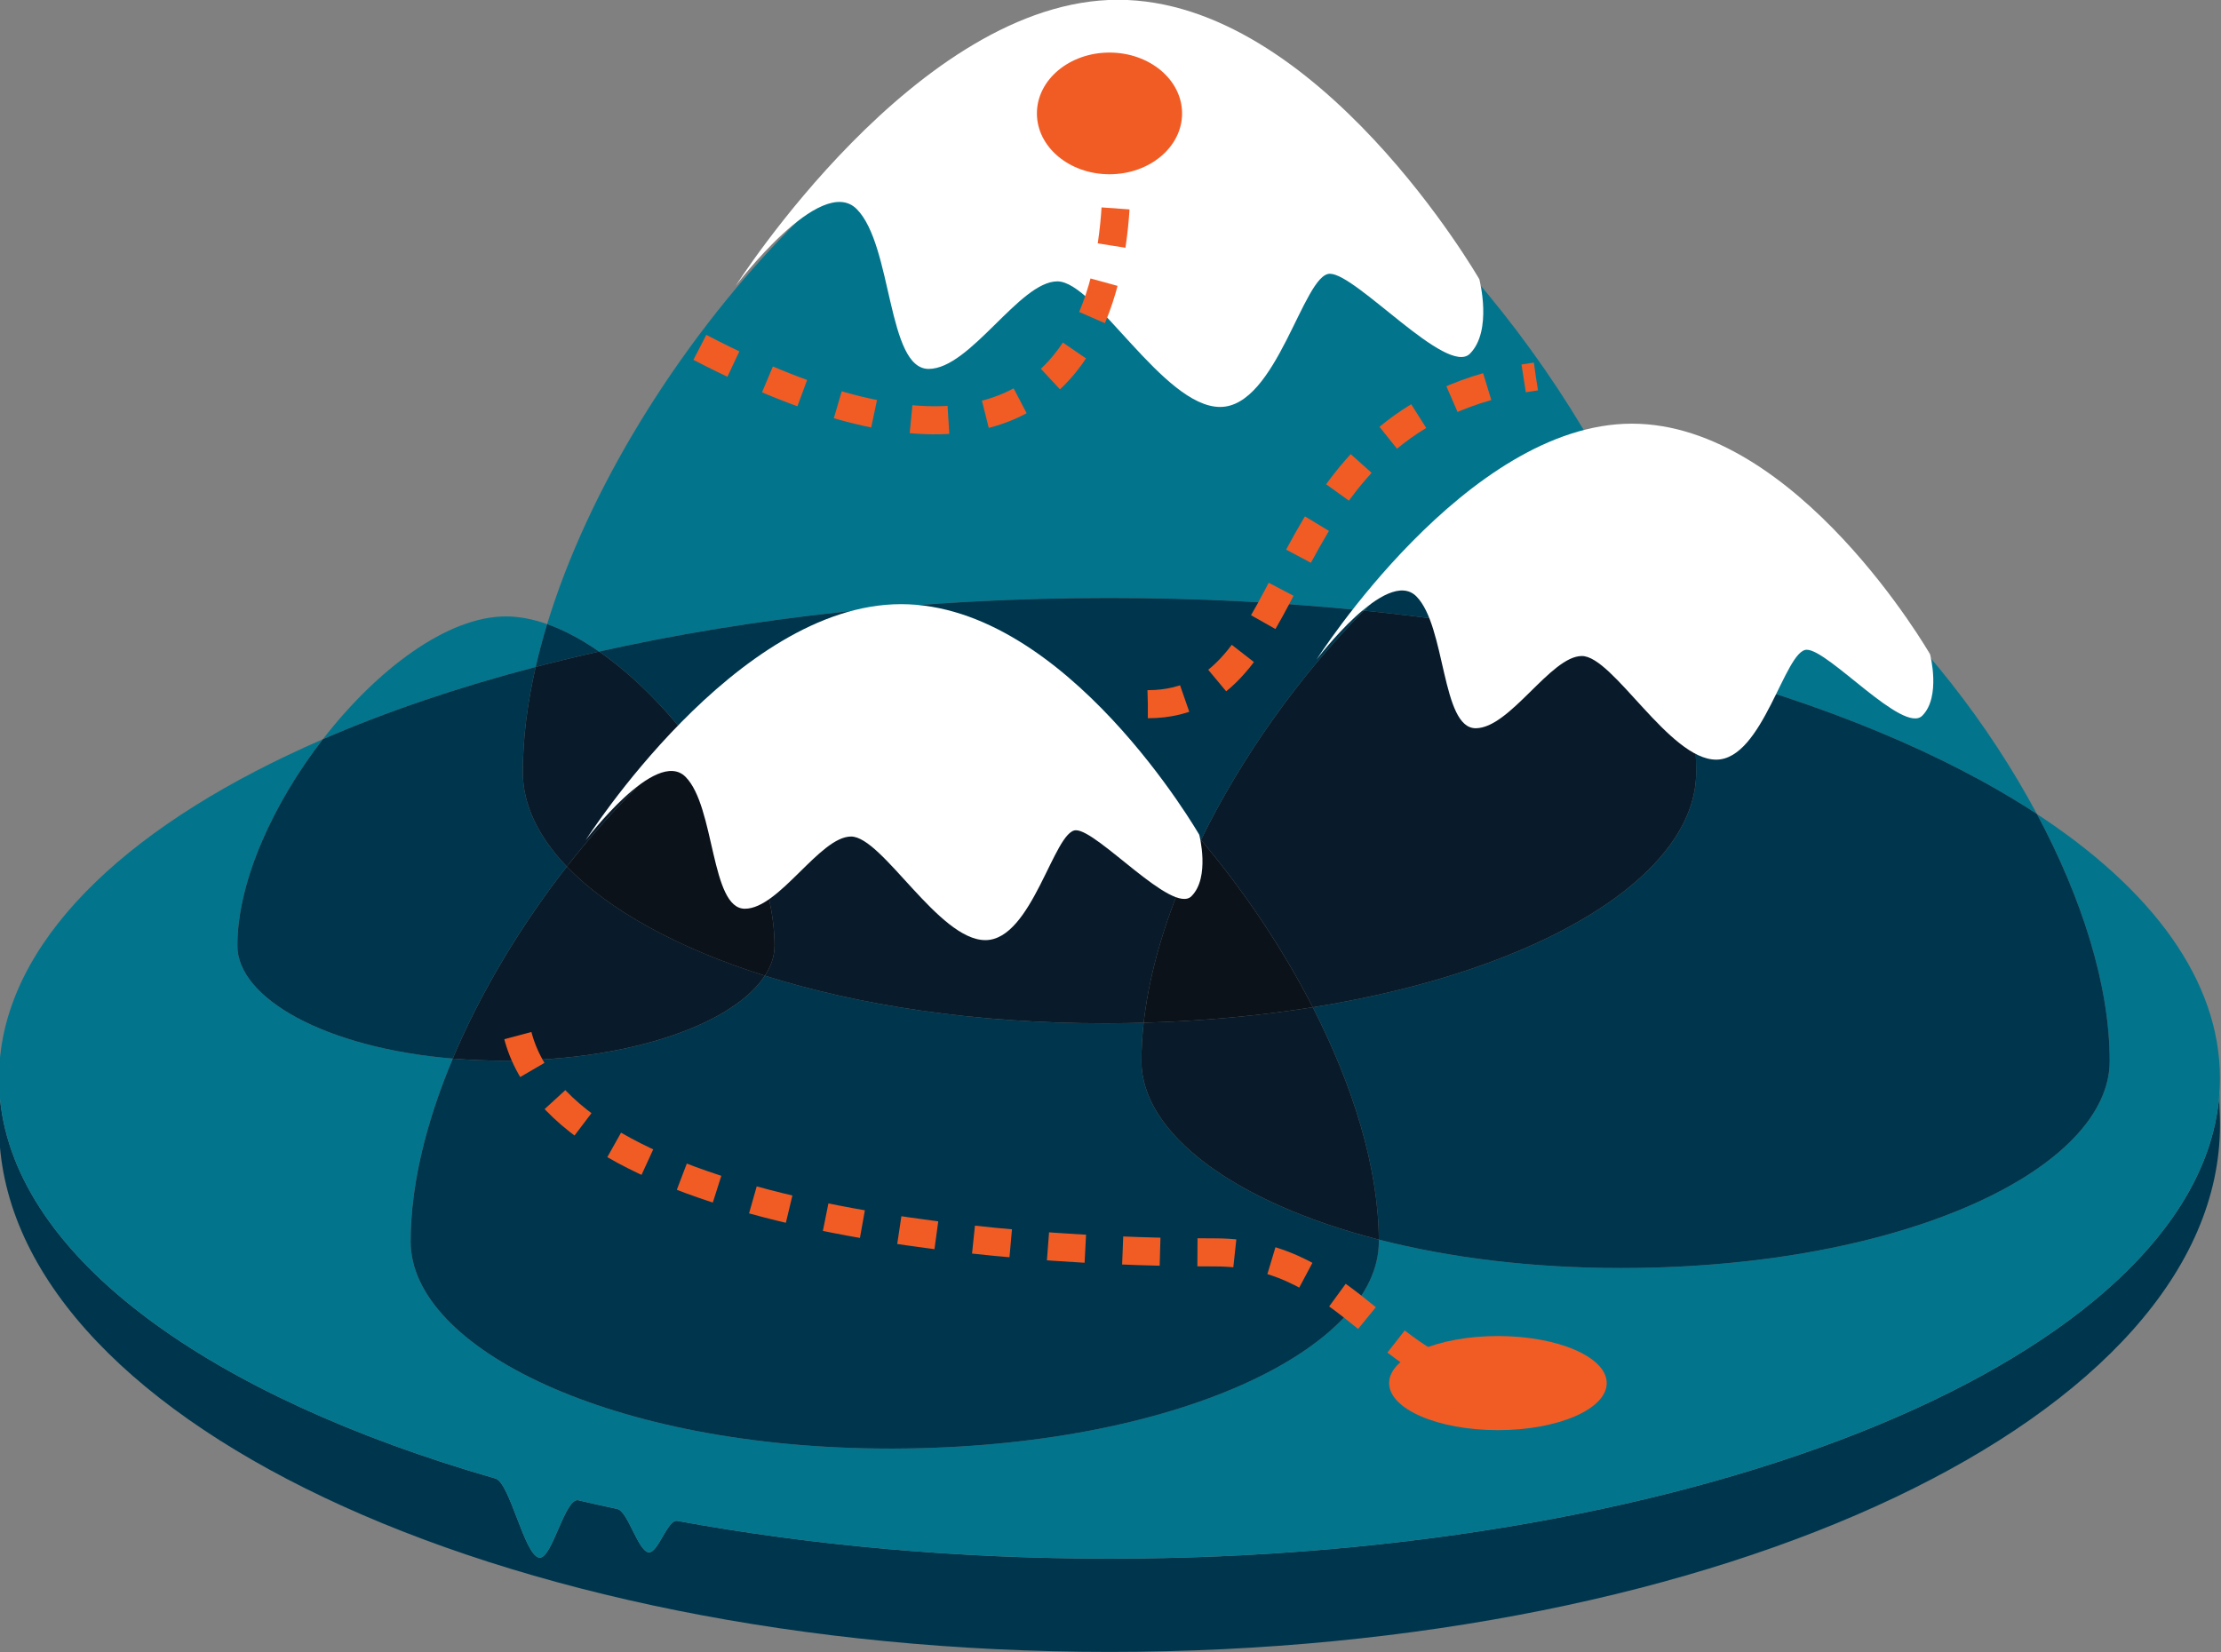 <?xml version="1.0" encoding="utf-8"?>
<!-- Generator: Adobe Illustrator 16.0.0, SVG Export Plug-In . SVG Version: 6.00 Build 0)  -->
<!DOCTYPE svg PUBLIC "-//W3C//DTD SVG 1.1//EN" "http://www.w3.org/Graphics/SVG/1.1/DTD/svg11.dtd">
<svg version="1.1" id="Layer_1" xmlns="http://www.w3.org/2000/svg" xmlns:xlink="http://www.w3.org/1999/xlink" x="0px" y="0px"
	 width="168px" height="125px" viewBox="0 0 168 125" enable-background="new 0 0 168 125" xml:space="preserve">
<rect x="0" y="0" width="168" height="125" fill="#808080" stroke="none"/>
<g>
	<path fill="#02758D" d="M167.889,82.635c-0.014,0.211-0.031,0.423-0.054,0.632c0.059,0.61,0.089,1.228,0.089,1.846l0,0
		C167.924,84.176,167.909,83.344,167.889,82.635 M-0.061,82.27c-0.009,0.717-0.016,1.646-0.016,2.843l0,0
		c0-0.619,0.03-1.235,0.089-1.848C-0.022,82.935-0.046,82.603-0.061,82.27 M0.014,79.892c0,0.004-0.001,0.012-0.003,0.024
		C0.012,79.908,0.013,79.9,0.014,79.892"/>
	<path fill="#00364D" d="M0.013,83.265c-0.059,0.612-0.089,1.229-0.089,1.848c0,22.021,37.603,39.872,84,39.872
		c46.396,0,84-17.851,84-39.872c0-0.618-0.03-1.235-0.089-1.846c-2.029,19.291-38.816,34.661-83.911,34.661
		c-11.599,0-22.648-1.016-32.696-2.857c-0.017-0.003-0.035-0.005-0.052-0.005c-0.353,0-0.704,0.597-1.048,1.192
		c-0.35,0.603-0.692,1.194-1.034,1.194c-0.019,0-0.038-0.001-0.058-0.005c-0.784-0.155-1.56-3.112-2.335-3.274
		c-0.992-0.209-1.985-0.436-2.958-0.662c-0.022-0.005-0.045-0.008-0.068-0.008c-0.483,0-0.965,1.083-1.438,2.175
		c-0.469,1.089-0.938,2.179-1.407,2.179c-0.027,0-0.054-0.003-0.081-0.011c-1.1-0.281-2.192-5.66-3.265-5.977
		C15.852,105.655,1.27,95.212,0.013,83.265"/>
	<path fill="#02758D" d="M24.421,55.931C10.14,62.132,1.003,70.552,0.014,79.892c-0.001,0.009-0.002,0.017-0.003,0.024
		c-0.058,0.553-0.087,1.109-0.087,1.668c0,0.229,0.006,0.457,0.016,0.686c0.014,0.333,0.039,0.665,0.073,0.995
		c1.257,11.947,15.839,22.391,37.469,28.604c1.073,0.316,2.165,5.695,3.265,5.977c0.027,0.008,0.054,0.011,0.081,0.011
		c0.469,0,0.938-1.09,1.407-2.179c0.474-1.092,0.956-2.175,1.438-2.175c0.022,0,0.045,0.003,0.068,0.008
		c0.974,0.227,1.966,0.453,2.958,0.662c0.775,0.162,1.551,3.119,2.335,3.274c0.02,0.004,0.039,0.005,0.058,0.005
		c0.341,0,0.684-0.592,1.034-1.194c0.344-0.596,0.695-1.192,1.048-1.192c0.018,0,0.035,0.002,0.052,0.005
		c10.048,1.842,21.097,2.857,32.696,2.857c45.095,0,81.882-15.37,83.911-34.661c0.022-0.209,0.04-0.421,0.054-0.632
		c0.022-0.349,0.035-0.699,0.035-1.051c0-7.389-5.096-14.262-13.85-19.998c3.386,6.335,5.507,12.936,5.507,18.691
		c0,8.082-15.353,15.582-36.62,15.664c-0.123,0.001-0.25,0.001-0.373,0.001c-6.818,0-13.019-0.8-18.29-2.152
		c0.001,0.05,0.001,0.099,0.001,0.148c0,8.08-15.352,15.581-36.619,15.662c-0.124,0-0.25,0-0.373,0
		c-21.067,0-36.247-7.628-36.247-15.662c0-4.301,1.182-9.067,3.189-13.844c-9.661-0.804-16.294-4.58-16.294-8.542
		C17.955,66.707,20.663,60.785,24.421,55.931"/>
	<ellipse fill="#F15C25" cx="113.305" cy="104.646" rx="8.229" ry="3.559"/>
	<path fill="#02758D" d="M83.924,4C68.291,4,47.602,26.819,41.387,47.221c1.294,0.458,2.617,1.169,3.928,2.078
		c11.56-2.593,24.687-4.058,38.608-4.058c6.624,0,13.064,0.332,19.246,0.958c5.855-5.924,12.424-10.116,18.289-10.745
		C112.536,18.943,96.574,4,83.924,4"/>
	<path fill="#00364D" d="M83.924,45.241c-13.921,0-27.049,1.464-38.608,4.058c2.412,1.671,4.779,4.01,6.832,6.667
		c5.195-4.249,10.662-6.934,15.533-6.934c7.363,0,16.082,6.128,23.164,14.517c3.069-6.28,7.451-12.416,12.326-17.349
		C96.988,45.573,90.548,45.241,83.924,45.241"/>
	<path fill="#FFFFFF" d="M55.651,21.628c0,0,6.433-8.544,9.153-5.809c2.72,2.736,2.291,12.093,5.44,12.093s6.873-6.623,9.735-6.623
		c2.863,0,8.017,9.501,12.312,9.501s6.3-10.077,8.303-10.077c2.006,0,8.866,7.783,10.595,6.047c1.728-1.739,0.71-5.633,0.71-5.633
		S99.735-0.016,84.561-0.016C69.385-0.016,55.651,21.628,55.651,21.628z"/>
	<path fill="#02758D" d="M122.961,35.373c-0.494,0-0.996,0.028-1.502,0.082c2.692,4.982,4.742,10.106,5.869,15.007
		c10.713,2.803,19.861,6.612,26.746,11.124C146.741,47.86,133.471,35.373,122.961,35.373"/>
	<path fill="#00364D" d="M127.328,50.462c0.631,2.748,0.973,5.425,0.973,7.967c0,7.71-11.528,14.98-29.001,17.781
		c3.062,5.982,4.965,12.148,4.998,17.58c5.271,1.353,11.472,2.152,18.29,2.152c0.123,0,0.25,0,0.373-0.001
		c21.268-0.082,36.62-7.582,36.62-15.664c0-5.756-2.121-12.356-5.507-18.691C147.189,57.074,138.041,53.265,127.328,50.462"/>
	<path fill="#00364D" d="M121.459,35.455c-5.865,0.628-12.434,4.82-18.289,10.745c8.642,0.876,16.773,2.331,24.158,4.262
		C126.201,45.561,124.151,40.438,121.459,35.455"/>
	<path fill="#091B2A" d="M103.17,46.2c-4.875,4.933-9.257,11.069-12.326,17.349c3.265,3.866,6.181,8.214,8.456,12.661
		c17.473-2.801,29.001-10.071,29.001-17.781c0-2.542-0.342-5.219-0.973-7.967C119.943,48.53,111.812,47.076,103.17,46.2"/>
	<path fill="#FFFFFF" d="M99.582,49.913c0,0,5.308-7.049,7.553-4.792c2.244,2.257,1.889,9.978,4.488,9.978s5.67-5.464,8.032-5.464
		s6.615,7.84,10.159,7.84c3.543,0,5.197-8.315,6.852-8.315c1.652,0,7.315,6.422,8.741,4.988c1.425-1.433,0.587-4.645,0.587-4.645
		s-10.037-17.448-22.558-17.448C110.914,32.055,99.582,49.913,99.582,49.913z"/>
	<path fill="#02758D" d="M38.267,46.638c-4.435,0-9.76,4.017-13.846,9.293C29.24,53.839,34.644,52,40.52,50.462
		c0.247-1.072,0.536-2.151,0.868-3.241C40.319,46.843,39.27,46.638,38.267,46.638"/>
	<path fill="#00364D" d="M40.52,50.462C34.644,52,29.24,53.839,24.421,55.931c-3.758,4.854-6.466,10.776-6.466,15.622
		c0,3.962,6.634,7.738,16.294,8.542c2.105-5.009,5.12-10.029,8.632-14.528c-2.163-2.254-3.333-4.681-3.333-7.138
		C39.547,55.887,39.889,53.209,40.52,50.462"/>
	<path fill="#00364D" d="M41.387,47.221c-0.332,1.089-0.621,2.169-0.868,3.241c1.565-0.409,3.167-0.798,4.796-1.163
		C44.004,48.39,42.681,47.679,41.387,47.221"/>
	<path fill="#091B2A" d="M45.315,49.299c-1.629,0.365-3.231,0.754-4.796,1.163c-0.631,2.748-0.972,5.425-0.972,7.967
		c0,2.457,1.171,4.884,3.333,7.138c2.836-3.633,5.998-6.926,9.266-9.601C50.095,53.309,47.728,50.97,45.315,49.299"/>
	<path fill="#00364D" d="M57.858,73.821c-2.297,3.529-9.816,6.385-19.591,6.43c-0.062,0-0.125,0-0.187,0
		c-1.321,0-2.601-0.054-3.831-0.156c-2.007,4.776-3.189,9.543-3.189,13.844c0,8.034,15.18,15.662,36.247,15.662
		c0.123,0,0.25,0,0.373,0c21.268-0.081,36.619-7.582,36.619-15.662c0-0.05,0-0.099-0.001-0.148
		c-11.013-2.828-17.957-8.077-17.957-13.513c0-0.944,0.058-1.913,0.169-2.897c-0.854,0.023-1.716,0.038-2.586,0.041
		c-0.137,0.001-0.274,0.001-0.411,0.001C73.693,77.422,64.929,76.056,57.858,73.821"/>
	<path fill="#091B2A" d="M67.68,49.032c-4.871,0-10.338,2.685-15.533,6.934c3.745,4.849,6.441,10.753,6.441,15.587
		c0,0.773-0.252,1.536-0.73,2.269c7.071,2.234,15.835,3.601,25.655,3.601c0.137,0,0.274,0,0.411-0.001
		c0.87-0.003,1.732-0.018,2.586-0.041c0.493-4.401,2.049-9.154,4.334-13.831C83.762,55.16,75.043,49.032,67.68,49.032"/>
	<path fill="#091B2A" d="M99.3,76.21c-3.979,0.638-8.262,1.043-12.79,1.17c-0.111,0.984-0.169,1.953-0.169,2.897
		c0,5.436,6.944,10.685,17.957,13.513C104.265,88.358,102.361,82.192,99.3,76.21"/>
	<path fill="#0B121A" d="M90.844,63.549c-2.285,4.677-3.841,9.43-4.334,13.831c4.528-0.127,8.812-0.532,12.79-1.17
		C97.024,71.763,94.108,67.415,90.844,63.549"/>
	<path fill="#091B2A" d="M42.881,65.566c-3.512,4.499-6.526,9.52-8.632,14.528c1.23,0.103,2.51,0.156,3.831,0.156
		c0.062,0,0.125,0,0.187,0c9.775-0.045,17.294-2.9,19.591-6.43C51.169,71.707,45.997,68.815,42.881,65.566"/>
	<path fill="#0B121A" d="M52.147,55.966c-3.269,2.674-6.43,5.968-9.266,9.601c3.116,3.249,8.288,6.141,14.977,8.255
		c0.478-0.732,0.73-1.495,0.73-2.269C58.588,66.719,55.892,60.814,52.147,55.966"/>
	<path fill="#FFFFFF" d="M44.302,63.571c0,0,5.309-7.05,7.553-4.793c2.244,2.257,1.889,9.978,4.489,9.978
		c2.598,0,5.668-5.463,8.032-5.463c2.362,0,6.614,7.838,10.158,7.838s5.198-8.313,6.852-8.313c1.653,0,7.316,6.422,8.741,4.988
		c1.426-1.433,0.586-4.647,0.586-4.647S80.677,45.712,68.155,45.712C55.634,45.712,44.302,63.571,44.302,63.571z"/>
	<path fill="none" stroke="#F15C25" stroke-width="2.122" stroke-dasharray="2.829,2.829" d="M113.305,104.646
		c-8.229,0-11.146-9.888-21.365-9.888c-19.748,0-53.094-3.532-53.094-18.96"/>
	<path fill="none" stroke="#F15C25" stroke-width="2.122" stroke-dasharray="2.829,2.829" d="M86.825,53.28
		c12.493,0,8.25-21.837,29.346-24.796"/>
	<path fill="none" stroke="#F15C25" stroke-width="2.122" stroke-dasharray="2.829,2.829" d="M52.941,26.283
		C89.859,45.494,84.136,8.36,84.136,8.36"/>
	<ellipse fill="#F15C25" cx="83.924" cy="8.581" rx="5.491" ry="4.604"/>
</g>
</svg>
